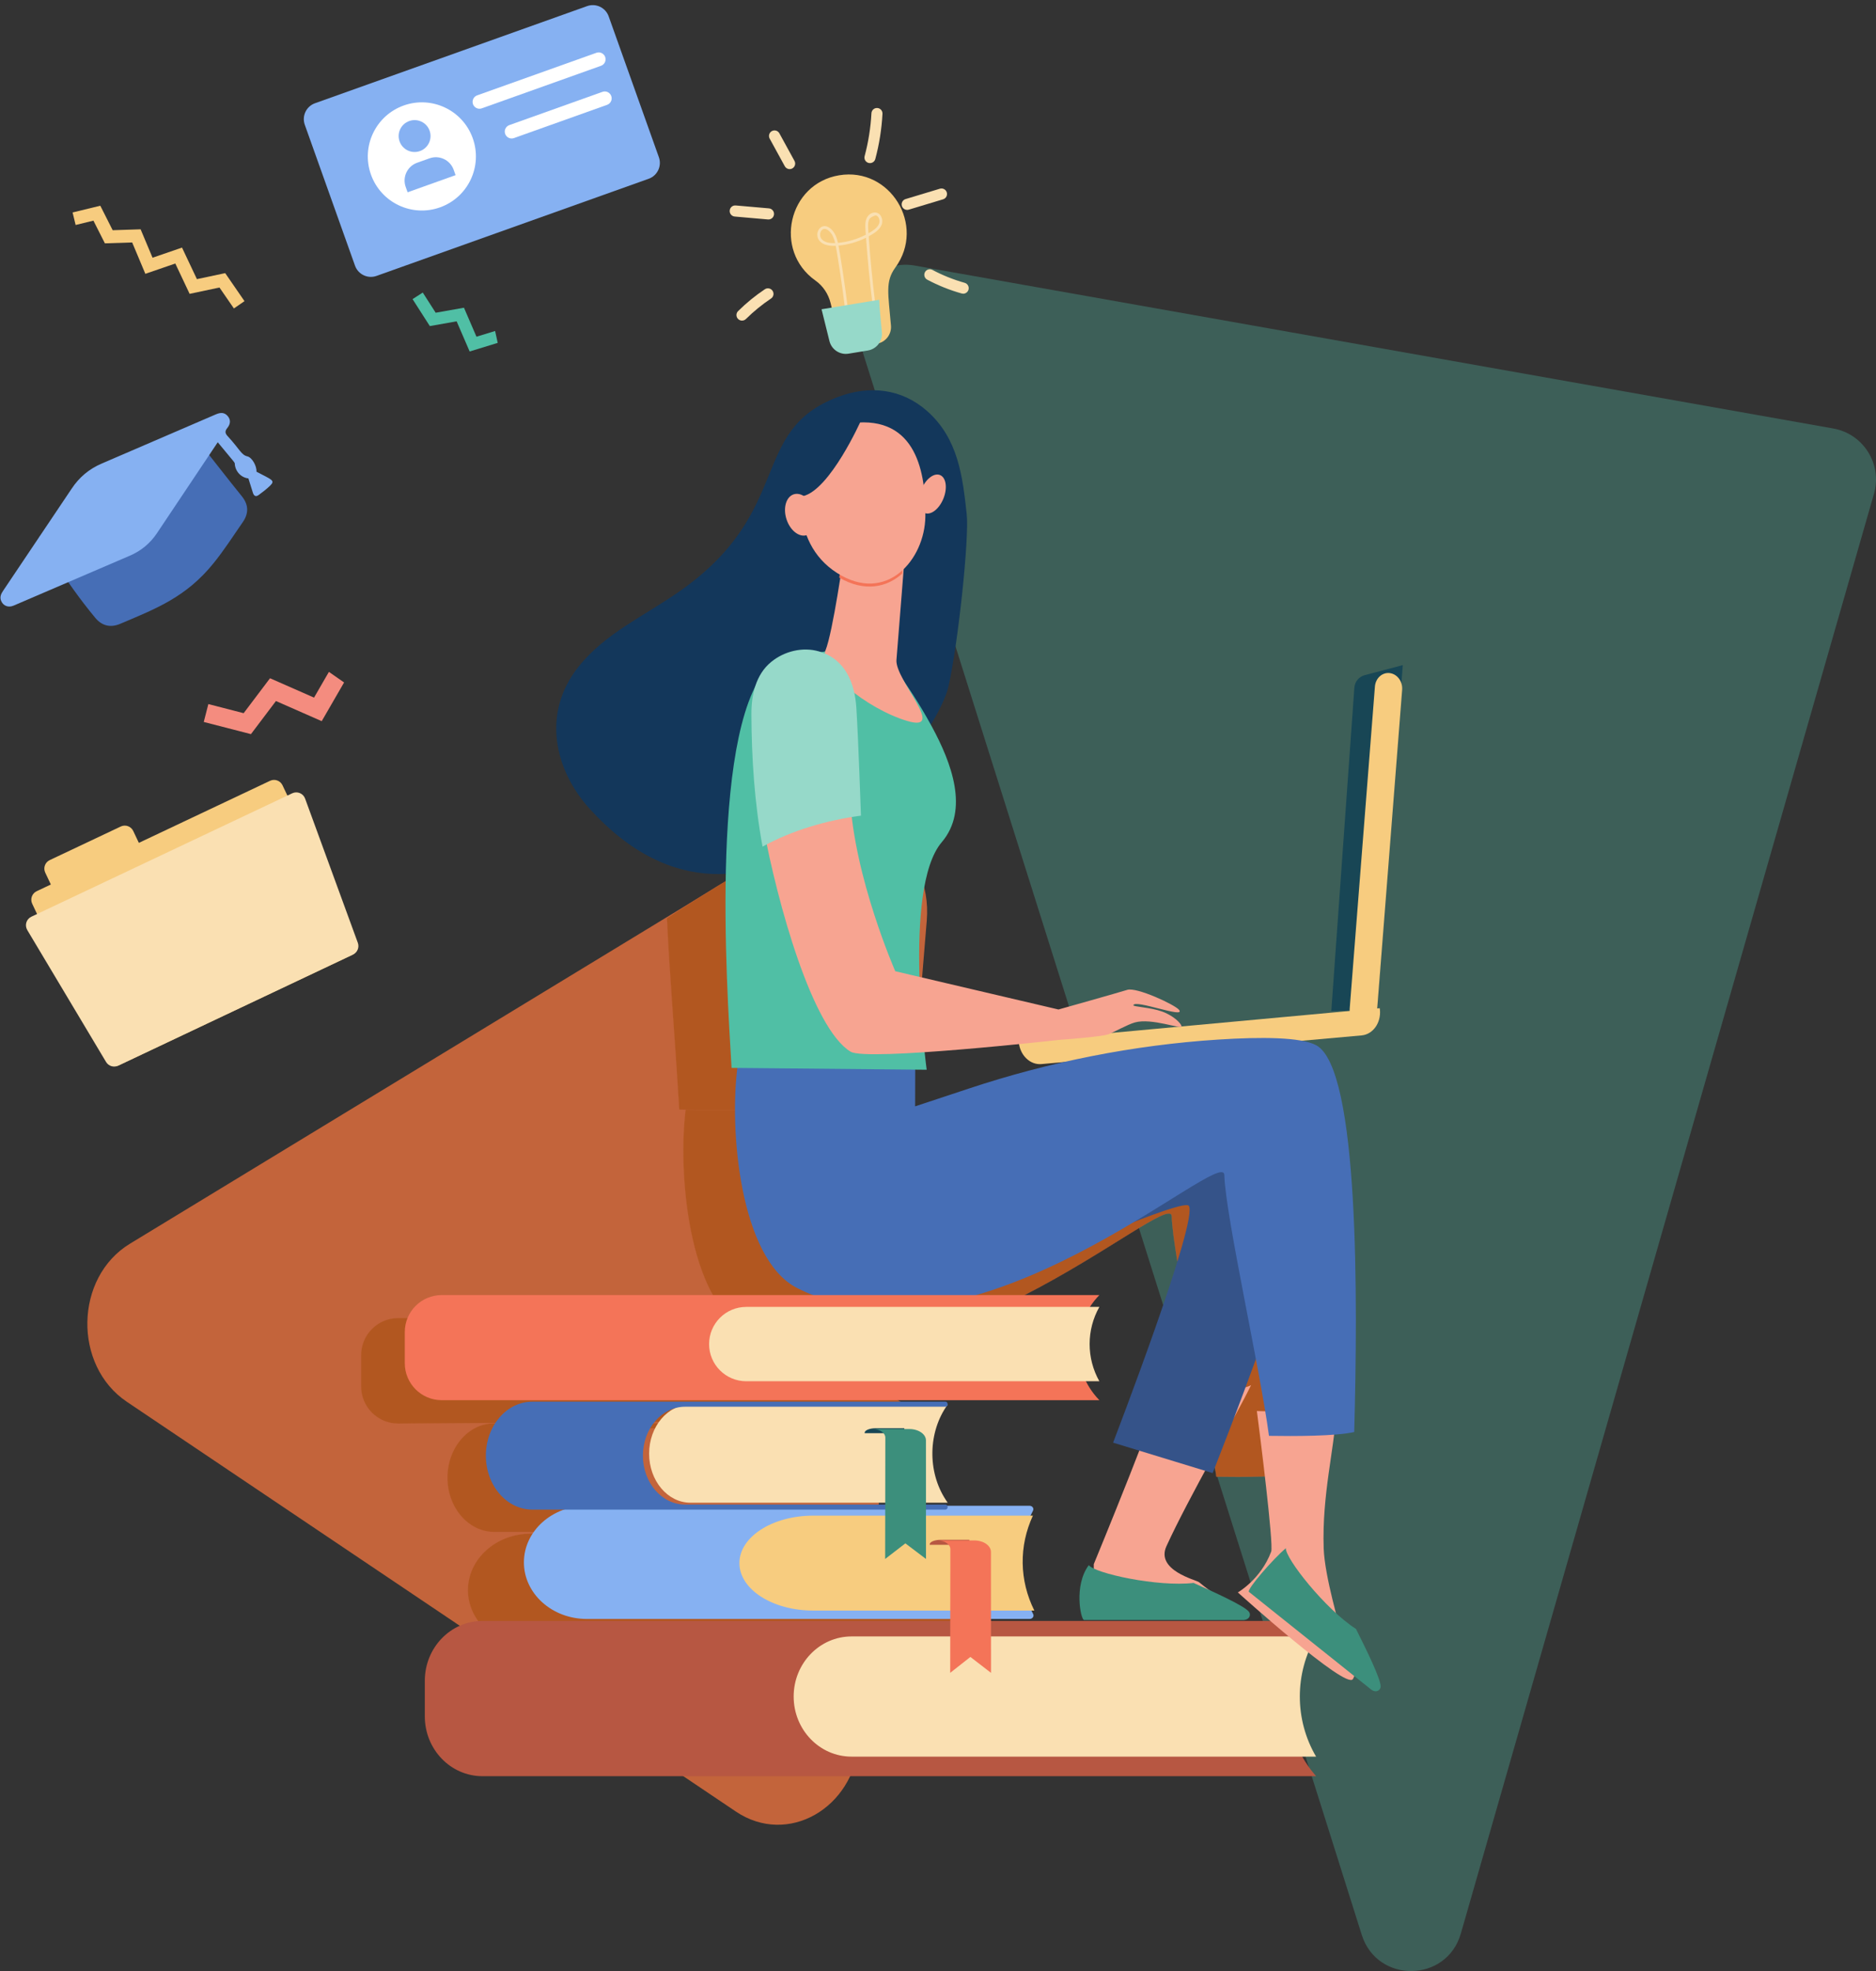 <?xml version="1.0" encoding="UTF-8" standalone="no"?>
<svg
   xmlns:dc="http://purl.org/dc/elements/1.1/"
   xmlns:cc="http://creativecommons.org/ns#"
   xmlns:rdf="http://www.w3.org/1999/02/22-rdf-syntax-ns#"
   xmlns:svg="http://www.w3.org/2000/svg"
   xmlns="http://www.w3.org/2000/svg"
   xmlns:sodipodi="http://sodipodi.sourceforge.net/DTD/sodipodi-0.dtd"
   xmlns:inkscape="http://www.inkscape.org/namespaces/inkscape"
   inkscape:version="1.0 (4035a4fb49, 2020-05-01)"
   sodipodi:docname="hero-image-student.svg"
   viewBox="0 0 1880.758 1974.836"
   height="1974.836"
   width="1880.758"
   xml:space="preserve"
   id="svg2"
   version="1.1"><rect x="0" y="0" width="1880.758" height="1974.836" fill="#333333" stroke="none"/><defs
     id="defs6" /><sodipodi:namedview
     inkscape:current-layer="layer3"
     inkscape:window-maximized="0"
     inkscape:window-y="0"
     inkscape:window-x="-35"
     inkscape:cy="744.99203"
     inkscape:cx="1045.9844"
     inkscape:zoom="0.58799998"
     showguides="false"
     showgrid="false"
     id="namedview4"
     inkscape:window-height="1440"
     inkscape:window-width="3440"
     inkscape:pageshadow="2"
     inkscape:pageopacity="0"
     guidetolerance="10"
     gridtolerance="10"
     objecttolerance="10"
     borderopacity="1"
     bordercolor="#666666"
     pagecolor="#ffffff" /><g
     transform="translate(-1080.398,-548.759)"
     style="display:inline"
     inkscape:label="ink_ext_XXXXXX 1"
     id="layer1"
     inkscape:groupmode="layer"><path
       d="m 2918.31,978.078 -920.776,-163.248 c -38.366,-6.802 -70.261,29.535 -58.534,66.702 l 506.596,1605.788 c 15.466,49.03 85.157,48.121 99.347,-1.291 l 414.181,-1442.547 c 8.493,-29.593 -10.5,-60.03 -40.814,-65.404"
       style="fill:#3d5f58;fill-opacity:1;fill-rule:nonzero;stroke:none;stroke-width:6.889"
       id="path60" /><path
       clip-path="none"
       id="path64"
       style="fill:#c3643b;fill-opacity:1;fill-rule:nonzero;stroke:none;stroke-width:18.035"
       d="m 1210.627,1794.892 678.431,-412.424 c 57.409,-34.9 126.46,15.821 120.467,88.51 l -67.758,823.039 c -5.527,67.024 -71.911,104.559 -123.545,69.833 l -610.673,-410.615 c -54.107,-36.37 -52.398,-124.617 3.078,-158.341" /></g><g
     transform="translate(-3.7353567e-5,-253.55)"
     style="display:inline"
     inkscape:label="shadow"
     id="layer3"
     inkscape:groupmode="layer"><g
       transform="translate(-26.99,28.096)"
       style="fill:#b25720;fill-opacity:1;stroke:#c3643b;stroke-opacity:1"
       id="g5654"><g
         id="g88-3"
         transform="matrix(0.157,0,0,-0.157,-1552.229,2401.931)"
         style="fill:#b25720;fill-opacity:1;stroke:#c3643b;stroke-opacity:1"><path
           d="m 16291.3,4044.24 c 7.8,14.51 -4,31.4 -21.9,31.4 h -2822.3 c -221.2,0 -400.5,-161.38 -400.5,-360.5 v 0 c 0,-199.05 179.3,-360.5 400.5,-360.5 h 2823 c 18,0 29.9,16.97 22,31.56 v 0 c -111.7,208.37 -111.5,450.6 -0.8,658.04"
           style="fill:#b25720;fill-opacity:1;fill-rule:nonzero;stroke:#c3643b;stroke-opacity:1"
           id="path90-6" /></g><g
         id="g108-0"
         transform="matrix(0.153,0,0,-0.153,-1552.229,2401.931)"
         style="fill:#b25720;fill-opacity:1;stroke:#c3643b;stroke-opacity:1"><path
           d="m 14289.5,4549.15 v 0 c 0,178.1 124.6,322.45 278.2,322.45 h 1717.8 c 8,0 14.5,7.6 14.4,16.87 v 0 c -0.1,9.18 -6.5,16.52 -14.4,16.52 h -2725.2 c -169.4,0 -306.9,-159.29 -306.9,-355.84 v 0 c 0,-196.62 137.5,-355.92 306.9,-355.92 h 2725.2 c 7.9,0 14.3,7.43 14.4,16.52 v 0 c 0.1,9.36 -6.5,16.88 -14.4,16.88 h -1717.8 c -153.6,0 -278.2,144.43 -278.2,322.52"
           style="fill:#b25720;fill-opacity:1;fill-rule:nonzero;stroke:#c3643b;stroke-opacity:1"
           id="path110-6" /></g><g
         id="g226-2"
         transform="matrix(0.162,0,0,-0.162,-1552.229,2401.931)"
         style="fill:#b25720;fill-opacity:1;stroke:#c3643b;stroke-opacity:1"><path
           sodipodi:nodetypes="cssssccc"
           d="m 16300,5283.39 h -4087.5 c -127,0 -229.8,-102.92 -229.8,-229.86 v -193.3 c 0,-126.94 102.8,-229.86 229.8,-229.86 l 3290.175,21.23 -498.349,310.07 c -174.9,182 1119.574,140.8 1295.674,321.72"
           style="fill:#b25720;fill-opacity:1;fill-rule:nonzero;stroke:#c3643b;stroke-opacity:1"
           id="path228-6" /></g><g
         id="g148-1"
         transform="matrix(0.177,0,0,-0.177,-1548.091,2414.981)"
         style="fill:#b25720;fill-opacity:1;stroke:#c3643b;stroke-opacity:1"><path
           d="m 16055,6218.84 c -86.1,45.88 -309.5,47.54 -555.2,31.61 -479,-31.08 -951.9,-125.32 -1407.5,-276.3 l -304.9,-100.96 0.9,312.6 c 0,0 -970,162.3 -1003.8,-78.09 -50.7,-362.02 12.3,-1097.07 335.5,-1261.11 1003.9,-509.6 2410.7,811.79 2415.8,638.93 6.8,-232.17 202.5,-1096.17 252.6,-1474.41 139.2,-2.41 378.3,-2.34 482,21.51 20.2,741.01 29.6,2055.46 -215.4,2186.22"
           style="fill:#b25720;fill-opacity:1;fill-rule:nonzero;stroke:#c3643b;stroke-opacity:1"
           id="path150-8" /></g><g
         id="g160-7"
         transform="matrix(0.153,0,0,-0.153,-1548.091,2414.981)"
         style="fill:#b25720;fill-opacity:1;stroke:#c3643b;stroke-opacity:1"><path
           d="m 16054.3,9275.81 c -87.3,160.93 -177.2,288.64 -177.2,288.64 -90.6,160.96 -324.5,242.38 -324.5,242.38 0,0 -78.2,-1.59 -168.1,-6 -5.6,-14.9 221.366,-967.312 215.566,-971.582 -61.829,24.365 -810.615,-446.813 -935.515,-531.663 18.64,-396.027 47.649,-703.965 80.549,-1253.745 l 1276,-12.1 c 0,0 -160.9,1183 98.3,1486.95 180.6,211.66 64.4,518.4 -65.1,757.12"
           style="fill:#b25720;fill-opacity:1;fill-rule:nonzero;stroke:#c3643b;stroke-opacity:1"
           id="path162-9"
           sodipodi:nodetypes="cccccccccc" /></g></g></g><g
     style="display:inline"
     transform="matrix(1.333,0,0,-1.333,-1080.398,2117.908)"
     inkscape:label="ink_ext_XXXXXX"
     inkscape:groupmode="layer"
     id="g10"><path
       d="m 1182.869,1340.044 -14.02,-4.3 -9.41,21.79 -21.27,-3.77 -9.71,15.16 -7.68,-4.92 12.99,-20.27 20.16,3.57 9.79,-22.67 21.1,6.48 -1.95,8.93"
       style="fill:#50bfa5;fill-opacity:1;fill-rule:nonzero;stroke:none;stroke-width:0.1"
       id="path18" /><g
       id="g36"
       transform="matrix(0.113,0,0,0.113,-334.974,-23.877)"><path
         d="m 15722.4,13105.9 c -339.4,-55.8 -440.2,-501.3 -158,-700.5 50.7,-35.8 85.8,-89.6 100.7,-149.8 l 51.3,-207.2 c 14.2,-57.1 69.8,-93.8 127.9,-84.2 l 128.5,21.1 c 58.1,9.6 99.1,62.1 94.1,120.8 -17.8,213.9 -39.8,291.5 29.7,386.9 203.4,279.1 -34.7,668.8 -374.2,612.9"
         style="fill:#f7cc7f;fill-opacity:1;fill-rule:nonzero;stroke:none"
         id="path38" /></g><g
       id="g40"
       transform="matrix(0.111,0,0,0.111,-334.974,-23.877)"><path
         d="m 16208.4,13042.2 c -10.8,-24.7 -6.7,-56.4 -4.2,-92.9 28.3,16.1 61.2,36.3 71.8,65.8 7.5,20.7 -0.9,49.9 -21.9,55.3 -2.4,0.6 -38.1,-10.8 -45.7,-28.2 z m -320.4,-133.8 c 17.7,-19 47.1,-27.3 90.2,-25.3 -7.4,31.7 -18.5,60.2 -40.2,80.5 -49.2,45.7 -79.4,-23.4 -50,-55.2 z m 159,-483.6 c -22.5,186.7 -54.1,383.7 -64.8,439.6 -198.1,-10.9 -122.8,197.9 -31.4,113 26,-24.2 38.3,-57 46.5,-93 65.7,5.9 130.1,24.7 188.7,55 -3.2,46 -7.7,80.9 5.1,110.4 19.5,44.5 75.8,56.6 98.8,13.2 8.6,-16.3 10.1,-37.1 3.9,-54.3 -13.3,-36.8 -53.3,-61.1 -88.2,-80.2 10.5,-148.4 24.9,-297.9 43,-445.1 l -18.6,-2.4 c -17.9,144.9 -32.2,292 -42.6,438 -58.2,-28.9 -121.5,-47.1 -186.3,-53.2 13.5,-71.4 43.5,-263.5 64.6,-438.7 l -18.7,-2.3"
         style="fill:#fae0b2;fill-opacity:1;fill-rule:nonzero;stroke:none"
         id="path42" /></g><g
       id="g44"
       transform="matrix(0.111,0,0,0.111,-334.974,-23.877)"><path
         d="m 15885.9,12434.7 c 0.4,-1.7 1.1,-3.4 1.5,-5.2 l 52.1,-210.1 c 14.4,-57.9 70.7,-95.1 129.6,-85.4 l 130.4,21.4 c 58.9,9.7 100.5,63 95.5,122.5 -8.1,96.5 -17,165.6 -18.1,221.1 l -391,-64.3"
         style="fill:#96d9c9;fill-opacity:1;fill-rule:nonzero;stroke:none"
         id="path46" /></g><g
       id="g48"
       transform="matrix(0.107,0,0,0.107,-334.974,-23.877)"><path
         d="m 16221.6,13904.2 -106.4,194.2 c -10.2,18.8 -3.3,42.4 15.5,52.7 18.8,10.3 42.3,3.4 52.7,-15.4 l 106.4,-194.2 c 10.2,-18.8 3.3,-42.4 -15.5,-52.7 -18.9,-10.4 -42.4,-3.3 -52.7,15.4"
         style="fill:#fae0b2;fill-opacity:1;fill-rule:nonzero;stroke:none"
         id="path50" /></g><g
       id="g52"
       transform="matrix(0.106,0,0,0.106,-334.974,-23.877)"><path
         d="m 16255.3,13658 -235.8,20.7 c -21.7,1.9 -37.8,21 -35.8,42.7 1.9,21.7 21,37.8 42.7,35.9 l 235.8,-20.6 c 21.7,-1.9 37.8,-21.1 35.9,-42.8 -1.9,-21.7 -21,-37.7 -42.8,-35.9"
         style="fill:#fae0b2;fill-opacity:1;fill-rule:nonzero;stroke:none"
         id="path54" /></g><g
       id="g56"
       transform="matrix(0.106,0,0,0.106,-334.974,-23.877)"><path
         d="m 16043.1,12952.5 c -15.4,15.5 -15.3,40.5 0.3,55.8 58,57.4 121.8,109.5 189.7,154.8 18.1,12.1 42.6,7.2 54.8,-10.9 12.1,-18.2 7.3,-42.7 -10.9,-54.8 -63.7,-42.6 -123.6,-91.4 -178.1,-145.3 -15.5,-15.2 -40.5,-15.2 -55.8,0.4"
         style="fill:#fae0b2;fill-opacity:1;fill-rule:nonzero;stroke:none"
         id="path58" /></g><g
       id="g60"
       transform="matrix(0.111,0,0,0.111,-334.974,-23.877)"><path
         d="m 16204.4,13425.6 c -19.9,5.3 -31.8,25.9 -26.5,45.8 25.4,94.9 40.9,192.8 46.2,290.8 1.2,20.7 18.8,36.5 39.4,35.4 20.7,-1.1 36.5,-18.7 35.4,-39.4 -5.5,-103.2 -21.9,-206.2 -48.6,-306.1 -5.4,-20.1 -26,-31.8 -45.9,-26.5"
         style="fill:#fae0b2;fill-opacity:1;fill-rule:nonzero;stroke:none"
         id="path62" /></g><g
       id="g64"
       transform="matrix(0.114,0,0,0.114,-334.974,-23.877)"><path
         d="m 15997.9,12788.6 c -5.8,19.2 5.1,39.6 24.4,45.4 l 226.5,68.3 c 19.3,5.8 39.6,-5.2 45.4,-24.4 5.8,-19.3 -5.1,-39.6 -24.4,-45.5 l -226.4,-68.2 c -19.3,-5.8 -39.6,5.1 -45.5,24.4"
         style="fill:#fae0b2;fill-opacity:1;fill-rule:nonzero;stroke:none"
         id="path66" /></g><g
       id="g68"
       transform="matrix(0.115,0,0,0.115,-334.974,-23.877)"><path
         d="m 16259.8,12103.9 c -3.2,0 -6.5,0.5 -9.8,1.4 -78,21.9 -153.7,52.3 -225.3,90.3 -17.6,9.4 -24.3,31.3 -14.9,49 9.3,17.6 31.2,24.3 48.9,14.9 66.9,-35.5 137.9,-64 210.9,-84.5 19.2,-5.4 30.4,-25.4 25,-44.7 -4.5,-15.9 -19,-26.4 -34.8,-26.4"
         style="fill:#fae0b2;fill-opacity:1;fill-rule:nonzero;stroke:none"
         id="path70" /></g><g
       id="g80"
       transform="matrix(0.131,0,0,0.131,-334.974,-23.877)"><path
         d="m 16300,2119.6 h -4786.1 c -182.8,0 -330.9,153.71 -330.9,343.28 v 204.19 c 0,189.57 148.1,343.28 330.9,343.28 H 16300 v 0 c -218.9,-248.19 -222.7,-627.48 -8.8,-880.4 l 8.8,-10.35"
         style="fill:#b75742;fill-opacity:1;fill-rule:nonzero;stroke:none"
         id="path82" /></g><g
       id="g84"
       transform="matrix(0.131,0,0,0.131,-334.974,-23.877)"><path
         d="m 16299.8,2921.45 h -2666.7 c -183.7,0 -332.5,-154.41 -332.5,-344.84 v 0 c 0,-190.51 148.8,-344.84 332.5,-344.84 H 16300 c -124.7,211.54 -124.4,478.68 -0.2,689.68"
         style="fill:#fae0b2;fill-opacity:1;fill-rule:nonzero;stroke:none"
         id="path86" /></g><g
       id="g88"
       transform="matrix(0.118,0,0,0.118,-334.974,-23.877)"><path
         d="m 16291.3,4044.24 c 7.8,14.51 -4,31.4 -21.9,31.4 h -2822.3 c -221.2,0 -400.5,-161.38 -400.5,-360.5 v 0 c 0,-199.05 179.3,-360.5 400.5,-360.5 h 2823 c 18,0 29.9,16.97 22,31.56 v 0 c -111.7,208.37 -111.5,450.6 -0.8,658.04"
         style="fill:#86b1f2;fill-opacity:1;fill-rule:nonzero;stroke:none"
         id="path90" /></g><g
       id="g92"
       transform="matrix(0.118,0,0,0.118,-334.974,-23.877)"><path
         d="m 16290.8,4012.79 h -1400.2 c -259.9,0 -470.5,-135.39 -470.5,-302.37 0,-167.07 210.6,-302.45 470.5,-302.45 H 16300 c -96.3,192.46 -98.9,411.59 -9.2,604.82"
         style="fill:#f7cc7f;fill-opacity:1;fill-rule:nonzero;stroke:none"
         id="path94" /></g><g
       id="g96"
       transform="matrix(0.115,0,0,0.115,-334.974,-23.877)"><path
         d="m 16300,3959.5 h -186.6 c -40.1,0 -72.7,-13.48 -72.7,-30.08 v -2.69 h 259.3 v 32.77"
         style="fill:#b75742;fill-opacity:1;fill-rule:nonzero;stroke:none"
         id="path98" /></g><g
       id="g100"
       transform="matrix(0.116,0,0,0.116,-334.974,-23.877)"><path
         d="m 16299.7,3846.42 c 0,41.32 -48.2,74.71 -107.8,74.71 h -237.1 c 45.2,0 81.7,-25.39 81.7,-56.63 l -1.1,-801.22 131,103.03 133.6,-103.03 -0.3,783.14"
         style="fill:#f47458;fill-opacity:1;fill-rule:nonzero;stroke:none"
         id="path102" /></g><g
       id="g104"
       transform="matrix(0.114,0,0,0.114,-334.974,-23.877)"><path
         d="m 16300,4238.79 h -1697.1 c -150.4,0 -272.4,144.85 -272.4,323.46 v 0 c 0,178.6 122,323.37 272.4,323.37 H 16300 v 0 c -129.7,-179.31 -134.8,-442.27 -12.1,-628.42 l 12.1,-18.41"
         style="fill:#fae0b2;fill-opacity:1;fill-rule:nonzero;stroke:none"
         id="path106" /></g><g
       id="g108"
       transform="matrix(0.114,0,0,0.114,-334.974,-23.877)"><path
         d="m 14289.5,4549.15 v 0 c 0,178.1 124.6,322.45 278.2,322.45 h 1717.8 c 8,0 14.5,7.6 14.4,16.87 v 0 c -0.1,9.18 -6.5,16.52 -14.4,16.52 h -2725.2 c -169.4,0 -306.9,-159.29 -306.9,-355.84 v 0 c 0,-196.62 137.5,-355.92 306.9,-355.92 h 2725.2 c 7.9,0 14.3,7.43 14.4,16.52 v 0 c 0.1,9.36 -6.5,16.88 -14.4,16.88 h -1717.8 c -153.6,0 -278.2,144.43 -278.2,322.52"
         style="fill:#466eb6;fill-opacity:1;fill-rule:nonzero;stroke:none"
         id="path110" /></g><g
       id="g112"
       transform="matrix(0.112,0,0,0.112,-334.974,-23.877)"><path
         d="m 16300,4814.27 h -191.7 c -41.2,0 -74.7,-13.66 -74.7,-30.36 v -2.77 h 266.4 v 33.13"
         style="fill:#184655;fill-opacity:1;fill-rule:nonzero;stroke:none"
         id="path114" /></g><g
       id="g116"
       transform="matrix(0.113,0,0,0.113,-334.974,-23.877)"><path
         d="m 16299.7,4691.02 c 0,41.56 -49.6,75.33 -110.7,75.33 h -243.6 c 46.4,0 84,-25.64 84,-57.12 l -1.2,-807.15 134.6,103.8 137.2,-103.8 -0.3,788.94"
         style="fill:#3c8f7c;fill-opacity:1;fill-rule:nonzero;stroke:none"
         id="path118" /></g><g
       id="g120"
       transform="matrix(0.135,0,0,0.135,-334.974,-23.877)"><path
         d="m 16087.9,8186.95 212.1,55.81 -143.7,-1917.31 -254.5,-8.46 128.4,1800.3 c 2.4,33.19 25.6,61.19 57.7,69.66"
         style="fill:#184655;fill-opacity:1;fill-rule:nonzero;stroke:none"
         id="path122" /></g><g
       id="g124"
       transform="matrix(0.135,0,0,0.135,-334.974,-23.877)"><path
         d="m 16088,6236.96 c -4.8,-0.44 -9.6,-0.37 -14.5,0.22 -41.9,4.95 -72.9,46.59 -69.3,93.02 l 140.5,1793.11 c 3.6,46.46 40.5,80.12 82.4,75.15 41.9,-4.95 72.9,-46.61 69.3,-93.07 L 16156,6312.27 c -3.3,-40.98 -32.4,-72.06 -68,-75.31"
         style="fill:#f7cc7f;fill-opacity:1;fill-rule:nonzero;stroke:none"
         id="path126" /></g><g
       id="g128"
       transform="matrix(0.134,0,0,0.134,-334.974,-23.877)"><path
         d="m 14266.1,6193.32 c 0.1,-1.34 0.1,-2.6 0.3,-3.94 v 0 c 6.6,-73.56 63.6,-128.65 127.2,-122.92 l 1796.6,160.81 c 63.6,5.66 109.8,69.91 103.2,143.47 -0.3,3.13 -0.7,6.18 -1.2,9.23 l -2026.1,-186.65"
         style="fill:#f7cc7f;fill-opacity:1;fill-rule:nonzero;stroke:none"
         id="path130" /></g><g
       id="g132"
       transform="matrix(0.128,0,0,0.128,-334.974,-23.877)"><path
         d="m 16300,4465.55 c -123.6,-68.51 -501.3,51.61 -501.3,62.48 -5.4,-103.23 -423,-1113.66 -423,-1113.66 l 0.4,-310.88 c 0,0 860.3,-40.98 848,35.04 -12.4,76.02 -58.7,26.59 -230.3,170.18 -15.2,12.75 -256.2,68.66 -191,211.31 131.3,287.26 410.2,766.2 497.2,945.53"
         style="fill:#f7a491;fill-opacity:1;fill-rule:nonzero;stroke:none"
         id="path134" /></g><g
       id="g136"
       transform="matrix(0.128,0,0,0.128,-334.974,-23.877)"><path
         d="m 15318.1,3086.42 940.1,-0.24 c 33.8,3.44 41.8,31.07 29.8,47.85 -24.7,34.5 -204.8,115.99 -325.9,170.01 -210.9,-24.59 -581.7,56.51 -615.6,104.59 -89.3,-119.58 -47.3,-318.31 -28.4,-322.21"
         style="fill:#3c8f7c;fill-opacity:1;fill-rule:nonzero;stroke:none"
         id="path138" /></g><g
       id="g140"
       transform="matrix(0.131,0,0,0.131,-334.974,-23.877)"><path
         d="m 14743,5054.46 c -12.5,37.24 789.5,377.55 825.3,338.64 63.6,-68.76 -433.9,-1359.81 -433.9,-1359.81 l 571.6,-174.61 c 0,0 594,1491.55 569.2,1764.39 -24.8,272.77 -322.4,582.78 -967.2,384.41 -644.8,-198.45 -565,-953.02 -565,-953.02"
         style="fill:#355389;fill-opacity:1;fill-rule:nonzero;stroke:none"
         id="path142" /></g><g
       id="g144"
       transform="matrix(0.133,0,0,0.133,-334.974,-23.877)"><path
         d="m 16164.8,4117.66 c -133.5,24.24 -306.3,31.15 -444.8,33.55 16.4,-123.22 95.5,-755.16 81,-794.03 -58.6,-157.29 -188.7,-230.91 -188.7,-230.91 0,0 613.6,-553.66 650.6,-489.72 37.1,63.93 -27.3,55.38 -67.4,266.32 -3.5,18.76 -92.3,313.23 -97.7,472.02 -10.5,302.87 62.4,574.53 67,742.77"
         style="fill:#f7a491;fill-opacity:1;fill-rule:nonzero;stroke:none"
         id="path146" /></g><g
       id="g148"
       transform="matrix(0.133,0,0,0.133,-334.974,-23.877)"><path
         d="m 16055,6218.84 c -86.1,45.88 -309.5,47.54 -555.2,31.61 -479,-31.08 -951.9,-125.32 -1407.5,-276.3 l -304.9,-100.96 0.9,312.6 c 0,0 -970,162.3 -1003.8,-78.09 -50.7,-362.02 12.3,-1097.07 335.5,-1261.11 1003.9,-509.6 2410.7,811.79 2415.8,638.93 6.8,-232.17 202.5,-1096.17 252.6,-1474.41 139.2,-2.41 378.3,-2.34 482,21.51 20.2,741.01 29.6,2055.46 -215.4,2186.22"
         style="fill:#466eb6;fill-opacity:1;fill-rule:nonzero;stroke:none"
         id="path150" /></g><g
       id="g152"
       transform="matrix(0.134,0,0,0.134,-334.974,-23.877)"><path
         d="m 15557.8,3106.16 688.3,-549.7 c 27.2,-18.12 49.9,-2.48 51.2,17.29 2.7,40.65 -81.5,210.61 -138.4,324.26 -171.5,109.99 -397.7,396.67 -393.6,452.97 -72.6,-61.24 -219.1,-230.37 -207.5,-244.82"
         style="fill:#3c8f7c;fill-opacity:1;fill-rule:nonzero;stroke:none"
         id="path154" /></g><g
       id="g156"
       transform="matrix(0.115,0,0,0.115,-334.974,-23.877)"><path
         d="m 16282.7,10664.4 c -26.9,245.8 -55.2,492.5 -258.9,672.7 -164.9,145.7 -374.5,170.4 -581.9,92.4 -587.3,-221 -284.7,-742.6 -1033.6,-1268.5 -232.7,-163.41 -489.2,-275.26 -664.4,-495.32 -245.3,-308.01 -152.6,-678.51 70.8,-925.87 1069.5,-1183.55 2263.4,414.87 2349.2,798.57 63.7,285.45 136.1,967.82 118.8,1126.02"
         style="fill:#13375b;fill-opacity:1;fill-rule:nonzero;stroke:none"
         id="path158" /></g><g
       id="g160"
       transform="matrix(0.115,0,0,0.115,-334.974,-23.877)"><path
         d="m 16054.3,9275.81 c -87.3,160.93 -177.2,288.64 -177.2,288.64 -90.6,160.96 -324.5,242.38 -324.5,242.38 0,0 -78.2,-1.59 -168.1,-6 -5.6,-14.9 -11.2,-25.56 -17,-29.83 -33.7,-25.33 -227.3,7.36 -352.2,-77.49 -419,-359.14 -303.1,-2099.89 -270.2,-2649.67 l 1276,-12.1 c 0,0 -160.9,1183 98.3,1486.95 180.6,211.66 64.4,518.4 -65.1,757.12"
         style="fill:#50bfa5;fill-opacity:1;fill-rule:nonzero;stroke:none"
         id="path162" /></g><g
       id="g164"
       transform="matrix(0.114,0,0,0.114,-334.974,-23.877)"><path
         d="m 15614.1,10486.4 c 0,0 -70.7,-505.3 -120.1,-628.08 -49.5,-122.78 271.6,-385.37 538.8,-465.07 267.2,-79.71 -81.6,271.21 -70.6,402.47 11.1,131.25 59.7,752.68 59.7,752.68 l -407.8,-62"
         style="fill:#f7a491;fill-opacity:1;fill-rule:nonzero;stroke:none"
         id="path166" /></g><g
       id="g168"
       transform="matrix(0.112,0,0,0.112,-334.974,-23.877)"><path
         d="m 16286.2,10550.2 c 8,104.6 13.8,181.3 13.8,181.3 l -414.9,-63.1 c 0,0 -10.4,-60.4 -22,-145.8 168.2,-97.6 319.4,-66.8 423.1,27.6"
         style="fill:#f47458;fill-opacity:1;fill-rule:nonzero;stroke:none"
         id="path170" /></g><g
       id="g172"
       transform="matrix(0.113,0,0,0.113,-334.974,-23.877)"><path
         d="m 15808.9,11457.8 c 0,0 -161.4,-36.4 -261.1,-188.5 -99.6,-152.1 -168,-599.9 160.3,-808.8 328.2,-209.1 583.4,86.6 587.7,374.9 4.2,288.4 -57.6,673.2 -486.9,622.4"
         style="fill:#f7a491;fill-opacity:1;fill-rule:nonzero;stroke:none"
         id="path174" /></g><g
       id="g176"
       transform="matrix(0.114,0,0,0.114,-334.974,-23.877)"><path
         d="m 16272.2,10859.8 c -27.8,-69.2 -83,-112.1 -123.3,-95.9 -40.3,16.2 -50.4,85.4 -22.6,154.6 27.8,69.2 83,112.1 123.3,95.9 40.3,-16.3 50.4,-85.5 22.6,-154.6"
         style="fill:#f7a491;fill-opacity:1;fill-rule:nonzero;stroke:none"
         id="path178" /></g><g
       id="g180"
       transform="matrix(0.11,0,0,0.11,-334.974,-23.877)"><path
         d="m 16300,11787.3 c 0,0 -211.5,-474.4 -397.3,-516.8 -185.9,-42.4 -183.1,-281.1 -183.1,-281.1 0,0 4,551.3 178.3,677.7 174.1,126.5 402.1,120.2 402.1,120.2"
         style="fill:#13375b;fill-opacity:1;fill-rule:nonzero;stroke:none"
         id="path182" /></g><g
       id="g184"
       transform="matrix(0.108,0,0,0.108,-334.974,-23.877)"><path
         d="m 16275.1,11380.7 c 24.9,-78.5 2.1,-155.8 -51,-172.7 -53,-16.8 -116.3,33.2 -141.2,111.7 -24.9,78.4 -2.1,155.7 51,172.6 53,16.8 116.3,-33.1 141.2,-111.6"
         style="fill:#f7a491;fill-opacity:1;fill-rule:nonzero;stroke:none"
         id="path186" /></g><g
       id="g188"
       transform="matrix(0.125,0,0,0.125,-334.974,-23.877)"><path
         d="m 16155.8,6819.25 c -70.2,25.37 -174.6,28.56 -172.9,37.81 7.1,37.49 317.1,-82.79 275.2,-28.08 -23.3,30.47 -255.3,138.39 -311.8,120.6 -54.7,-17.31 -413.9,-118.12 -413.9,-118.12 l -982,230.11 c 0,0 -247.8,563.2 -272,1047.09 -204.9,-27.7 -344.4,-78.34 -522.4,-177.13 85.8,-462.78 294.6,-1212.86 525.3,-1353.64 97,-59.18 1255.9,70.91 1255.9,70.91 0,0 255.4,18.02 297.1,34.06 31.7,12.2 113.2,58.07 157.5,70.67 100.8,28.47 280.3,-43.15 280.8,-23.37 0.4,14.35 -45.1,63.17 -116.8,89.09"
         style="fill:#f7a491;fill-opacity:1;fill-rule:nonzero;stroke:none"
         id="path190" /></g><g
       id="g192"
       transform="matrix(0.11,0,0,0.11,-334.974,-23.877)"><path
         d="m 16268.5,9823.75 c -10.8,169.58 -75.1,333.35 -255.5,386.05 -111.8,32.7 -237.2,1.4 -326.6,-71.6 -106.3,-86.8 -136,-226.12 -135.5,-357.95 1.1,-299.35 21.6,-609.72 76.2,-904.48 202.8,112.56 439.5,180.23 672.9,211.8 -0.1,1.75 -17.4,512.07 -31.5,736.18"
         style="fill:#96d9c9;fill-opacity:1;fill-rule:nonzero;stroke:none"
         id="path194" /></g><path
       d="M 1075.455,871.108 899.943,788.124 c -3.526,-1.66 -7.732,-0.159 -9.406,3.369 l -55.821,118.067 c -1.66,3.526 -0.159,7.732 3.369,9.406 l 175.503,82.978 c 3.528,1.674 7.74,0.165 9.4,-3.361 l 55.827,-118.075 c 1.668,-3.52 0.159,-7.732 -3.361,-9.4"
       style="fill:#f7cc7f;fill-opacity:1;fill-rule:nonzero;stroke:none;stroke-width:0.1"
       id="path196" /><path
       d="M 915.848,936.864 862.42,911.603 c -3.526,-1.66 -7.732,-0.159 -9.406,3.369 l -8.489,17.961 c -1.666,3.534 -0.165,7.74 3.369,9.406 l 53.42,25.254 c 3.528,1.674 7.732,0.159 9.4,-3.361 l 8.495,-17.97 c 1.668,-3.52 0.159,-7.732 -3.361,-9.4"
       style="fill:#f7cc7f;fill-opacity:1;fill-rule:nonzero;stroke:none;stroke-width:0.1"
       id="path198" /><path
       d="m 1079.622,880.178 c 1.254,-3.425 -0.315,-7.248 -3.617,-8.807 L 899.354,787.847 c -3.286,-1.548 -7.219,-0.356 -9.08,2.765 l -59.264,99.169 c -1.014,1.71 -1.269,3.771 -0.697,5.677 0.586,1.904 1.942,3.476 3.741,4.332 l 196.249,92.788 c 1.797,0.842 3.863,0.904 5.696,0.143 1.841,-0.755 3.271,-2.238 3.952,-4.103 l 39.673,-108.441"
       style="fill:#fae0b2;fill-opacity:1;fill-rule:nonzero;stroke:none;stroke-width:0.1"
       id="path200" /><g
       id="g212"
       transform="matrix(0.102,0,0,0.102,-354.207,17.015)"><path
         d="m 16201.6,14092.5 -2006.4,-715.7 c -64.6,-23.1 -135.7,10.7 -158.8,75.3 l -370.3,1038.2 c -23.1,64.7 10.7,135.8 75.3,158.9 l 2006.4,715.7 c 64.7,23 135.8,-10.7 158.9,-75.4 l 370.2,-1038.1 c 23.1,-64.7 -10.5,-135.8 -75.3,-158.9"
         style="fill:#86b1f2;fill-opacity:1;fill-rule:nonzero;stroke:none"
         id="path214" /></g><path
       d="m 1166.063,1484.905 c 7.54,-21.14 -3.48,-44.4 -24.63,-51.94 -21.14,-7.54 -44.39,3.48 -51.94,24.63 -7.54,21.14 3.49,44.39 24.63,51.94 21.14,7.54 44.4,-3.49 51.94,-24.63"
       style="fill:#ffffff;fill-opacity:1;fill-rule:nonzero;stroke:none;stroke-width:0.1"
       id="path216" /><path
       d="m 1133.603,1490.595 c 2.23,-6.24 -1.03,-13.09 -7.26,-15.32 -6.24,-2.22 -13.09,1.03 -15.32,7.26 -2.22,6.24 1.03,13.1 7.27,15.32 6.23,2.22 13.09,-1.03 15.31,-7.26"
       style="fill:#86b1f2;fill-opacity:1;fill-rule:nonzero;stroke:none;stroke-width:0.1"
       id="path218" /><path
       d="m 1153.133,1457.175 -36.07,-12.87 -1.45,4.05 c -2.63,7.38 1.22,15.51 8.61,18.14 l 9.32,3.33 c 7.39,2.63 15.51,-1.22 18.15,-8.61 l 1.44,-4.04"
       style="fill:#86b1f2;fill-opacity:1;fill-rule:nonzero;stroke:none;stroke-width:0.1"
       id="path220" /><path
       d="m 1171.113,1507.095 c -2.18,0 -4.14,1.38 -4.88,3.44 -0.96,2.69 0.45,5.66 3.14,6.62 l 89.66,31.98 c 0.56,0.2 1.15,0.31 1.74,0.31 2.19,0 4.15,-1.39 4.88,-3.45 0.96,-2.69 -0.44,-5.66 -3.14,-6.62 l -89.65,-31.98 c -0.57,-0.2 -1.15,-0.3 -1.75,-0.3"
       style="fill:#ffffff;fill-opacity:1;fill-rule:nonzero;stroke:none;stroke-width:0.1"
       id="path222" /><path
       d="m 1195.323,1484.735 c -2.19,0 -4.15,1.39 -4.89,3.45 -0.96,2.69 0.45,5.66 3.15,6.62 l 70.02,24.98 c 0.56,0.2 1.15,0.3 1.74,0.3 2.19,0 4.15,-1.38 4.88,-3.44 0.47,-1.3 0.4,-2.71 -0.19,-3.96 -0.6,-1.25 -1.64,-2.2 -2.95,-2.66 l -70.02,-24.98 c -0.56,-0.2 -1.15,-0.31 -1.74,-0.31"
       style="fill:#ffffff;fill-opacity:1;fill-rule:nonzero;stroke:none;stroke-width:0.1"
       id="path224" /><g
       id="g226"
       transform="matrix(0.121,0,0,0.121,-334.974,-23.877)"><path
         d="m 16300,5283.39 h -4087.5 c -127,0 -229.8,-102.92 -229.8,-229.86 v -193.3 c 0,-126.94 102.8,-229.86 229.8,-229.86 H 16300 l -2.1,2.22 c -174.9,182 -174,469.88 2.1,650.8"
         style="fill:#f47458;fill-opacity:1;fill-rule:nonzero;stroke:none"
         id="path228" /></g><g
       id="g230"
       transform="matrix(0.121,0,0,0.121,-334.974,-23.877)"><path
         d="m 16300,5209.85 h -2194.9 c -127.5,0 -230.9,-103.38 -230.9,-230.89 v 0 c 0,-127.5 103.4,-230.88 230.9,-230.88 h 2194.8 c -80.6,143.01 -80.6,318.93 0.1,461.77"
         style="fill:#fae0b2;fill-opacity:1;fill-rule:nonzero;stroke:none"
         id="path232" /></g><path
       d="m 885.939,1434.203 9.3,-18.41 21.02,0.68 8.97,-21.36 22.16,7.62 11.21,-23.71 21.27,4.51 14.51,-21.06 -7.97,-5.49 -10.85,15.74 -22.45,-4.76 -10.77,22.8 -22.53,-7.75 -9.9,23.57 -20.52,-0.66 -8.63,17.06 -13.38,-3.26 -2.29,9.41 20.85,5.07"
       style="fill:#f7cc7f;fill-opacity:1;fill-rule:nonzero;stroke:none;stroke-width:0.1"
       id="path358" /><g
       transform="rotate(63.164,407.292,1175.031)"
       id="g2945"><g
         id="g310-3"
         transform="matrix(0.133,0,0,0.133,-1426.148,-751.418)"><path
           d="m 15323.1,11617 c 58.3,-46.5 159.6,-196 288.7,-301 75.6,-61.4 133.9,-45.8 230.4,-57.4 457.8,-55.4 333.8,-149 388.7,-158.1 -15.6,-35.9 -158.3,-339.1 -184.9,-400.4 -24.6,-56.5 -67.1,-81.8 -128.7,-73.3 -94.7,13.1 -190.2,22.8 -283.4,43 -239,51.8 -371.9,171.3 -543.2,316.5 -45.4,38.5 -56.6,86.5 -33,140.9 109.6,253.3 253.6,466.5 265.4,489.8"
           style="fill:#466eb6;fill-opacity:1;fill-rule:nonzero;stroke:none"
           id="path312-5" /></g><g
         id="g314-6"
         transform="matrix(0.134,0,0,0.134,-1426.148,-751.418)"><path
           d="m 16085.2,10606.9 c -2,-98.5 5.5,-118.3 -36.9,-103.4 -25.4,9 -50.1,20.8 -74.2,33.2 -16.9,8.7 -17.6,20.3 -3.8,34.2 20.1,20.1 40.7,39.8 60.8,59.3 -14.7,38.7 2.1,83.7 38.3,104.9 7.3,4.3 2,-4.9 65,140.1 -208.4,25.7 -355.4,42.9 -609.5,74.2 -67.9,8.3 -128.4,34.8 -180.9,78.7 -181.6,151.9 -363.1,303.8 -544.5,455.8 -24.6,20.7 -27.7,50.9 -8.2,74.1 15,17.8 34.8,18.7 56.1,16 58,-7.3 626.7,-77.9 684.4,-84.7 75.9,-8.8 142.7,-37.4 201.4,-86.5 178.3,-149.4 357.1,-298.2 535.6,-447.2 24.6,-20.5 31.2,-39.2 22.6,-62 -9.5,-25 -30.2,-36.9 -61.3,-30.2 -22.6,4.9 -32.5,-1.9 -40.3,-22.8 -35,-94.2 -59.5,-115.1 -51,-149.5 6.5,-26.6 -25.1,-72.6 -53.6,-84.2"
           style="fill:#86b1f2;fill-opacity:1;fill-rule:nonzero;stroke:none"
           id="path316-2" /></g></g><g
       transform="matrix(0.152,0,0,0.152,-1365.367,-203.131)"
       id="g76-9"><path
         inkscape:transform-center-y="-55.987302"
         inkscape:transform-center-x="-21.905394"
         id="path78-1"
         style="fill:#f48c7f;fill-opacity:1;fill-rule:nonzero;stroke:none"
         d="m 15942.292,8466.749 -73.534,-127.203 -217.797,95.741 -130.478,-172.714 -174.67,45.001 -22.701,-88.443 233.478,-60.142 123.702,163.658 226.477,-99.567 110.682,191.403 -75.159,52.267" /></g></g><g
     transform="translate(89.212,-253.55)"
     style="display:none"
     inkscape:label="Apple"
     id="layer2"
     inkscape:groupmode="layer"><path
       d="m 917.336,903.843 c 8.19,0.67 20.75,-2.94 26.39,-6.76 0.84,-0.79 7.32,-3.37 14.06,-14.53 l -1.52,-1.05 c -7.1,7.44 -11.88,9.11 -17.58,10.82 -9.38,2.41 -18.84,0.61 -19.61,0.19 l -1.74,11.33"
       style="fill:#355389;fill-opacity:1;fill-rule:nonzero;stroke:none;stroke-width:0.1"
       id="path206"
       transform="matrix(1.333,0,0,-1.333,-1169.611,2371.457)" /><path
       d="m 957.026,882.033 c 0,0 -49.87,-8.32 -45.22,-47.28 4.65,-38.96 57.26,-69.26 104.22,-45.17 63.16,32.41 38.21,114.82 -6.75,121.19 -44.95,6.37 -52.25,-28.74 -52.25,-28.74"
       style="fill:#f47458;fill-opacity:1;fill-rule:nonzero;stroke:none;stroke-width:0.1"
       id="path208"
       transform="matrix(1.333,0,0,-1.333,-1169.611,2371.457)" /><path
       d="m 978.186,899.183 c 0,0 13.01,13.36 41.51,1.21 28.51,-12.15 30.57,-68.82 5.15,-65.53 -25.43,3.29 -66.99,56.15 -46.66,64.32"
       style="fill:#f48c7f;fill-opacity:1;fill-rule:nonzero;stroke:none;stroke-width:0.1"
       id="path210"
       transform="matrix(1.333,0,0,-1.333,-1169.611,2371.457)" /><g
       id="g20"
       transform="matrix(0.204,0,0,-0.204,-1616.243,2403.293)"><path
         d="m 16287.2,3527.81 -91.7,-28.14 -61.5,142.57 -139.2,-24.67 -63.5,99.18 -50.2,-32.19 84.9,-132.55 131.9,23.3 64.1,-148.32 138,42.4 -12.8,58.42"
         style="fill:#50bfa5;fill-opacity:1;fill-rule:nonzero;stroke:none"
         id="path22" /></g><g
       id="g72"
       transform="matrix(0.189,0,0,-0.189,-1616.243,2403.293)"><path
         d="m 15850.5,8513.77 -92,217.54 -231.3,47.53 c -26.3,5.42 -35.1,38.69 -14.7,56.31 l 178.4,154.72 -26.3,234.72 c -3,26.73 26,45.29 49.1,31.41 l 202.2,-121.92 215.1,97.53 c 24.5,11.11 51.2,-10.71 45,-36.91 l -53.4,-230.05 159.2,-174.45 c 18.2,-19.87 5.7,-51.9 -21.2,-54.21 l -235.3,-20.28 -116.6,-205.34 c -13.3,-23.38 -47.7,-21.38 -58.2,3.4"
         style="fill:#f7cc7f;fill-opacity:1;fill-rule:nonzero;stroke:none"
         id="path74" /></g><g
       id="g76"
       transform="matrix(0.202,0,0,-0.202,-1616.243,2403.293)"><path
         d="m 16213.3,8670.97 -35.4,-142.6 -235.8,31.63 -77.5,-202.11 -180.3,-5.17 2.7,-91.27 241,6.92 73.5,191.53 245.2,-32.9 53.3,214.58 -86.7,29.39"
         style="fill:#f48c7f;fill-opacity:1;fill-rule:nonzero;stroke:none"
         id="path78" /></g><g
       id="g202"
       transform="matrix(0.188,0,0,-0.188,-1616.243,2403.293)"><path
         d="m 16300,10458.9 -232.3,-63.4 -50,281.4 76,13.5 35.2,-198.2 150.8,41.1 20.3,-74.4"
         style="fill:#50bfa5;fill-opacity:1;fill-rule:nonzero;stroke:none"
         id="path204" /></g><g
       id="g234"
       transform="matrix(0.207,0,0,-0.207,-1616.243,2403.293)"><path
         d="m 15308.7,4102.41 -241.5,605.74 c -12.1,30.48 2.8,65.02 33.2,77.18 l 868.8,346.27 c 30.5,12.16 65,-2.7 77.2,-33.18 l 241.4,-605.73 c 12.2,-30.49 -2.7,-65.03 -33.1,-77.18 l -868.8,-346.28 c -30.5,-12.16 -65.1,2.7 -77.2,33.18"
         style="fill:#fae0b2;fill-opacity:1;fill-rule:nonzero;stroke:none"
         id="path236" /></g><g
       id="g238"
       transform="matrix(0.206,0,0,-0.206,-1616.243,2403.293)"><path
         d="m 16264.6,4490.31 -218.9,548.91 c -3.5,8.82 0.8,18.81 9.6,22.32 v 0 c 8.9,3.5 18.9,-0.78 22.4,-9.6 l 218.8,-548.91 c 3.5,-8.82 -0.8,-18.81 -9.6,-22.32 v 0 c -8.8,-3.5 -18.8,0.78 -22.3,9.6"
         style="fill:#466eb6;fill-opacity:1;fill-rule:nonzero;stroke:none"
         id="path240" /></g><g
       id="g242"
       transform="matrix(0.204,0,0,-0.204,-1616.243,2403.293)"><path
         d="m 16264.3,4592 -180.8,453.54 c -3.5,8.88 0.8,18.93 9.7,22.46 v 0 c 8.9,3.59 18.9,-0.78 22.5,-9.66 l 180.8,-453.55 c 3.5,-8.88 -0.8,-18.93 -9.7,-22.52 v 0 c -8.9,-3.53 -18.9,0.78 -22.5,9.73"
         style="fill:#466eb6;fill-opacity:1;fill-rule:nonzero;stroke:none"
         id="path244" /></g><g
       id="g246"
       transform="matrix(0.204,0,0,-0.204,-1616.243,2403.293)"><path
         d="m 16264.3,4474.16 -220.6,553.32 c -3.5,8.9 0.8,18.96 9.7,22.5 v 0 c 8.9,3.59 19,-0.79 22.5,-9.68 l 220.6,-553.33 c 3.5,-8.89 -0.8,-18.96 -9.7,-22.49 v 0 c -8.9,-3.53 -19,0.78 -22.5,9.68"
         style="fill:#466eb6;fill-opacity:1;fill-rule:nonzero;stroke:none"
         id="path248" /></g><g
       id="g250"
       transform="matrix(0.202,0,0,-0.202,-1616.243,2403.293)"><path
         d="m 16264,4607.02 -171.4,430.13 c -3.6,8.96 0.8,19.1 9.7,22.66 v 0 c 9,3.62 19.1,-0.79 22.7,-9.75 l 171.4,-430.13 c 3.6,-8.96 -0.7,-19.1 -9.7,-22.65 v 0 c -9,-3.56 -19.1,0.79 -22.7,9.74"
         style="fill:#466eb6;fill-opacity:1;fill-rule:nonzero;stroke:none"
         id="path252" /></g><g
       id="g254"
       transform="matrix(0.205,0,0,-0.205,-1616.243,2403.293)"><path
         d="m 16298.4,5110.24 -4.4,11.05 c -1.7,4.09 -6.1,6.17 -9.9,4.62 l -83.4,-33.23 c -3.8,-1.49 -5.6,-6.11 -4,-10.14 l 4.4,-11.12 c 1.6,-4.03 6.1,-6.11 9.9,-4.62 l 83.3,33.23 c 3.9,1.56 5.7,6.11 4.1,10.21"
         style="fill:#355389;fill-opacity:1;fill-rule:nonzero;stroke:none"
         id="path256" /></g><g
       id="g258"
       transform="matrix(0.205,0,0,-0.205,-1616.243,2403.293)"><path
         d="m 16298.4,5056.97 -4.4,11.04 c -1.7,4.09 -6.1,6.17 -10,4.61 l -83.2,-33.19 c -3.9,-1.49 -5.6,-6.04 -4,-10.13 l 4.4,-11.1 c 1.6,-4.03 6.1,-6.11 9.9,-4.61 l 83.3,33.18 c 3.8,1.56 5.6,6.11 4,10.2"
         style="fill:#355389;fill-opacity:1;fill-rule:nonzero;stroke:none"
         id="path260" /></g><g
       id="g262"
       transform="matrix(0.206,0,0,-0.206,-1616.243,2403.293)"><path
         d="m 16298.4,5003.84 -4.4,11.03 c -1.7,4.09 -6.1,6.16 -9.9,4.61 l -83.2,-33.15 c -3.8,-1.49 -5.6,-6.03 -4,-10.12 l 4.4,-11.09 c 1.7,-4.02 6.1,-6.1 9.9,-4.61 l 83.2,33.21 c 3.8,1.5 5.6,6.04 4,10.12"
         style="fill:#355389;fill-opacity:1;fill-rule:nonzero;stroke:none"
         id="path264" /></g><g
       id="g266"
       transform="matrix(0.206,0,0,-0.206,-1616.243,2403.293)"><path
         d="m 16298.4,4950.82 -4.4,11.02 c -1.6,4.08 -6.1,6.15 -9.9,4.6 l -83,-33.11 c -3.9,-1.49 -5.7,-6.03 -4.1,-10.11 l 4.4,-11.08 c 1.7,-4.02 6.1,-6.09 9.9,-4.54 l 83.1,33.11 c 3.8,1.49 5.6,6.03 4,10.11"
         style="fill:#355389;fill-opacity:1;fill-rule:nonzero;stroke:none"
         id="path268" /></g><g
       id="g270"
       transform="matrix(0.206,0,0,-0.206,-1616.243,2403.293)"><path
         d="m 16298.4,4897.94 -4.4,11 c -1.6,4.08 -6,6.15 -9.9,4.6 l -82.9,-33.07 c -3.8,-1.49 -5.6,-6.02 -4,-10.1 l 4.4,-11 c 1.6,-4.08 6,-6.15 9.9,-4.59 l 82.9,33.06 c 3.9,1.49 5.6,6.02 4,10.1"
         style="fill:#355389;fill-opacity:1;fill-rule:nonzero;stroke:none"
         id="path272" /></g><g
       id="g274"
       transform="matrix(0.206,0,0,-0.206,-1616.243,2403.293)"><path
         d="m 16298.4,4845.16 -4.4,10.99 c -1.6,4.08 -6,6.14 -9.8,4.59 l -82.9,-33.03 c -3.8,-1.49 -5.6,-6.01 -4,-10.08 l 4.4,-10.99 c 1.6,-4.08 6,-6.14 9.8,-4.59 l 82.9,33.03 c 3.8,1.48 5.6,6.01 4,10.08"
         style="fill:#355389;fill-opacity:1;fill-rule:nonzero;stroke:none"
         id="path276" /></g><g
       id="g278"
       transform="matrix(0.206,0,0,-0.206,-1616.243,2403.293)"><path
         d="m 16298.4,4792.53 -4.4,10.97 c -1.6,4.07 -6,6.14 -9.8,4.59 l -82.8,-33 c -3.8,-1.48 -5.5,-6 -3.9,-10.07 l 4.4,-10.98 c 1.6,-4.06 6,-6.13 9.8,-4.58 l 82.7,32.99 c 3.9,1.49 5.6,6.01 4,10.08"
         style="fill:#355389;fill-opacity:1;fill-rule:nonzero;stroke:none"
         id="path280" /></g><g
       id="g282"
       transform="matrix(0.207,0,0,-0.207,-1616.243,2403.293)"><path
         d="m 16298.4,4739.99 -4.4,10.97 c -1.6,4.06 -6,6.12 -9.8,4.57 l -82.7,-32.95 c -3.8,-1.48 -5.6,-6 -4,-10.06 l 4.4,-10.97 c 1.6,-4.06 6,-6.12 9.8,-4.58 l 82.7,32.96 c 3.8,1.48 5.6,6 4,10.06"
         style="fill:#355389;fill-opacity:1;fill-rule:nonzero;stroke:none"
         id="path284" /></g><g
       id="g286"
       transform="matrix(0.207,0,0,-0.207,-1616.243,2403.293)"><path
         d="m 16298.4,4687.6 -4.4,10.95 c -1.6,4.06 -6,6.12 -9.8,4.57 l -82.6,-32.92 c -3.8,-1.48 -5.5,-5.99 -3.9,-10.05 l 4.4,-10.95 c 1.6,-4.06 6,-6.12 9.8,-4.57 l 82.6,32.91 c 3.8,1.49 5.5,6 3.9,10.06"
         style="fill:#355389;fill-opacity:1;fill-rule:nonzero;stroke:none"
         id="path288" /></g><g
       id="g290"
       transform="matrix(0.207,0,0,-0.207,-1616.243,2403.293)"><path
         d="m 16298.4,4635.3 -4.4,10.94 c -1.6,4.05 -6,6.11 -9.8,4.57 l -82.5,-32.88 c -3.8,-1.48 -5.6,-5.99 -3.9,-10.04 l 4.3,-10.94 c 1.6,-4.05 6,-6.11 9.8,-4.57 l 82.5,32.88 c 3.8,1.48 5.6,5.99 4,10.04"
         style="fill:#355389;fill-opacity:1;fill-rule:nonzero;stroke:none"
         id="path292" /></g><g
       id="g294"
       transform="matrix(0.207,0,0,-0.207,-1616.243,2403.293)"><path
         d="m 16298.4,4583.14 -4.4,11 c -1.5,3.98 -5.9,6.04 -9.7,4.5 l -82.4,-32.85 c -3.8,-1.48 -5.6,-5.98 -4,-10.02 l 4.4,-10.93 c 1.6,-4.05 6,-6.11 9.8,-4.56 l 82.4,32.84 c 3.8,1.48 5.5,5.98 3.9,10.02"
         style="fill:#355389;fill-opacity:1;fill-rule:nonzero;stroke:none"
         id="path296" /></g><g
       id="g298"
       transform="matrix(0.208,0,0,-0.208,-1616.243,2403.293)"><path
         d="m 16298.4,4531.09 -4.4,10.98 c -1.6,3.98 -5.9,6.03 -9.7,4.56 l -82.3,-32.87 c -3.8,-1.48 -5.6,-5.97 -4,-10.02 l 4.4,-10.91 c 1.6,-4.05 5.9,-6.1 9.7,-4.56 l 82.3,32.81 c 3.8,1.54 5.6,5.97 4,10.01"
         style="fill:#355389;fill-opacity:1;fill-rule:nonzero;stroke:none"
         id="path300" /></g><g
       id="g302"
       transform="matrix(0.212,0,0,-0.212,-1616.243,2403.293)"><path
         d="m 16217.2,4493.72 -337.8,-480.95 c -0.7,-1.07 -1.4,-2.27 -1.8,-3.53 l -34.4,-105.65 c -4,-12.28 10.2,-22.49 20.5,-14.68 l 90.4,68.17 c 1.2,0.82 2.1,1.83 2.9,2.96 l 338.7,482.21 c 4.3,6.17 2.6,14.68 -3.8,18.71 l -56.8,36.35 c -6,3.78 -13.9,2.21 -17.9,-3.59"
         style="fill:#b75742;fill-opacity:1;fill-rule:nonzero;stroke:none"
         id="path304" /></g><g
       id="g306"
       transform="matrix(0.207,0,0,-0.207,-1616.243,2403.293)"><path
         d="m 16300,4044.74 -0.8,-1.23 -89.2,-67.18 -24.2,16.28 33.3,102.33 c 26.1,-14.29 57.3,-28.96 80.9,-50.2"
         style="fill:#f7cc7f;fill-opacity:1;fill-rule:nonzero;stroke:none"
         id="path308" /></g><g
       id="g310"
       transform="matrix(0.177,0,0,-0.177,-1616.243,2403.293)"><path
         d="m 15323.1,11617 c 58.3,-46.5 159.6,-196 288.7,-301 75.6,-61.4 133.9,-45.8 230.4,-57.4 457.8,-55.4 333.8,-149 388.7,-158.1 -15.6,-35.9 -158.3,-339.1 -184.9,-400.4 -24.6,-56.5 -67.1,-81.8 -128.7,-73.3 -94.7,13.1 -190.2,22.8 -283.4,43 -239,51.8 -371.9,171.3 -543.2,316.5 -45.4,38.5 -56.6,86.5 -33,140.9 109.6,253.3 253.6,466.5 265.4,489.8"
         style="fill:#466eb6;fill-opacity:1;fill-rule:nonzero;stroke:none"
         id="path312" /></g><g
       id="g314"
       transform="matrix(0.179,0,0,-0.179,-1616.243,2403.293)"><path
         d="m 16085.2,10606.9 c -2,-98.5 5.5,-118.3 -36.9,-103.4 -25.4,9 -50.1,20.8 -74.2,33.2 -16.9,8.7 -17.6,20.3 -3.8,34.2 20.1,20.1 40.7,39.8 60.8,59.3 -14.7,38.7 2.1,83.7 38.3,104.9 7.3,4.3 2,-4.9 65,140.1 -208.4,25.7 -355.4,42.9 -609.5,74.2 -67.9,8.3 -128.4,34.8 -180.9,78.7 -181.6,151.9 -363.1,303.8 -544.5,455.8 -24.6,20.7 -27.7,50.9 -8.2,74.1 15,17.8 34.8,18.7 56.1,16 58,-7.3 626.7,-77.9 684.4,-84.7 75.9,-8.8 142.7,-37.4 201.4,-86.5 178.3,-149.4 357.1,-298.2 535.6,-447.2 24.6,-20.5 31.2,-39.2 22.6,-62 -9.5,-25 -30.2,-36.9 -61.3,-30.2 -22.6,4.9 -32.5,-1.9 -40.3,-22.8 -35,-94.2 -59.5,-115.1 -51,-149.5 6.5,-26.6 -25.1,-72.6 -53.6,-84.2"
         style="fill:#86b1f2;fill-opacity:1;fill-rule:nonzero;stroke:none"
         id="path316" /></g><g
       id="g318"
       transform="matrix(0.198,0,0,-0.198,-1616.243,2403.293)"><path
         d="m 15380.1,3531.98 93.6,-89.27 c 221.4,-211.2 402,-461.39 532.6,-738.03 l 14.4,-30.36 c 0,0 245.1,-21.68 279.3,199.96 v 0 c -215,242.77 -392,502.05 -538.1,790.4 l -44.3,103.62 -337.5,-236.32"
         style="fill:#466eb6;fill-opacity:1;fill-rule:nonzero;stroke:none"
         id="path320" /></g><g
       id="g322"
       transform="matrix(0.191,0,0,-0.191,-1616.243,2403.293)"><path
         d="m 16287.5,3905.29 c 12.5,-17.86 -55.6,-86.93 -152.2,-154.19 -96.4,-67.33 -185.3,-108.21 -197.7,-90.35 -12.5,17.86 56.1,87.77 152.6,155.02 96.5,67.33 184.9,107.45 197.3,89.52"
         style="fill:#86b1f2;fill-opacity:1;fill-rule:nonzero;stroke:none"
         id="path324" /></g><g
       id="g326"
       transform="matrix(0.191,0,0,-0.191,-1616.243,2403.293)"><path
         d="m 16289.5,3905.05 -0.2,0.34 c 0,0 -193.5,-163.69 -273.1,-180.36 l 24.6,-33.5 c 29.1,15.7 62.2,36.15 96.1,59.94 95.5,66.5 163.1,134.74 152.6,153.58"
         style="fill:#355389;fill-opacity:1;fill-rule:nonzero;stroke:none"
         id="path328" /></g><g
       id="g330"
       transform="matrix(0.195,0,0,-0.195,-1616.243,2403.293)"><path
         d="m 16250.5,3368.17 c 0.4,-27.68 -10.3,-147.32 -209.2,-197.21 13,-17.81 25.9,-35.83 38.5,-53.99 126,37.27 182.6,101.89 208.1,151.16 4,7.74 8.9,18.22 12.1,26.31 -16.8,24.39 -33.3,48.92 -49.5,73.73"
         style="fill:#b75742;fill-opacity:1;fill-rule:nonzero;stroke:none"
         id="path332" /></g><g
       id="g334"
       transform="matrix(0.192,0,0,-0.192,-1616.243,2403.293)"><path
         d="m 16287.6,3251.92 -297.1,10.64 70.4,-59.77 -42,-76.31 281.1,71.65 -12.4,53.79"
         style="fill:#b75742;fill-opacity:1;fill-rule:nonzero;stroke:none"
         id="path336" /></g><g
       id="g338"
       transform="matrix(0.193,0,0,-0.193,-1616.243,2403.293)"><path
         d="m 16253.3,3170.88 -105.1,-183.12 73.9,28.1 28.5,-58.15 49.4,192.61 -46.7,20.56"
         style="fill:#b75742;fill-opacity:1;fill-rule:nonzero;stroke:none"
         id="path340" /></g><g
       id="g342"
       transform="matrix(0.194,0,0,-0.194,-1616.243,2403.293)"><path
         d="m 16209.4,3105.15 c -51.6,-3.65 -96.6,36.57 -100.4,89.82 -3.8,53.24 35.1,99.39 86.8,103.04 51.6,3.65 96.6,-36.58 100.4,-89.82 3.8,-53.24 -35,-99.39 -86.8,-103.04"
         style="fill:#f47458;fill-opacity:1;fill-rule:nonzero;stroke:none"
         id="path344" /></g><g
       id="g346"
       transform="matrix(0.208,0,0,-0.208,-1616.243,2403.293)"><path
         d="m 15687.4,6745.8 -577.7,515.48 c -37.5,33.5 -21.9,102.42 29.9,131.75 l 461,261.05 c 29.6,16.71 62.8,15.16 84.2,-3.93 l 577.7,-515.48 c 37.5,-33.5 21.9,-102.42 -29.9,-131.75 l -461,-261.05 c -29.6,-16.71 -62.8,-15.16 -84.2,3.93"
         style="fill:#9bc1f9;fill-opacity:1;fill-rule:nonzero;stroke:none"
         id="path348" /></g><g
       id="g350"
       transform="matrix(0.206,0,0,-0.206,-1616.243,2403.293)"><path
         d="m 15784.8,7212.9 -48.5,399.2 c -1.9,15.29 9.3,31.63 24.8,36.49 15.6,4.87 29.8,-3.61 31.7,-18.89 l 44.6,-367.34 441.6,-106.77 c 14.3,-3.48 21,-19 14.8,-34.68 -6.2,-15.66 -23,-25.54 -37.4,-22.05 l -471.6,114.04"
         style="fill:#ffffff;fill-opacity:1;fill-rule:nonzero;stroke:none"
         id="path352" /></g><g
       id="g360"
       transform="matrix(0.206,0,0,-0.206,-1616.243,2403.293)"><path
         d="m 15466,5996.75 123.6,-50.21 99.7,92.66 134.6,-66.13 75.7,131.42 155.5,-68.07 84.6,112.4 160.3,-41.03 -15.5,-60.63 -119.9,30.61 -89.3,-118.61 -149.4,65.42 -77,-133.63 -148.6,73 -97.3,-90.47 -114.5,46.53 -51.5,-72.8 -51.1,36.17 80.1,113.37"
         style="fill:#50bfa5;fill-opacity:1;fill-rule:nonzero;stroke:none"
         id="path362" /></g></g></svg>
